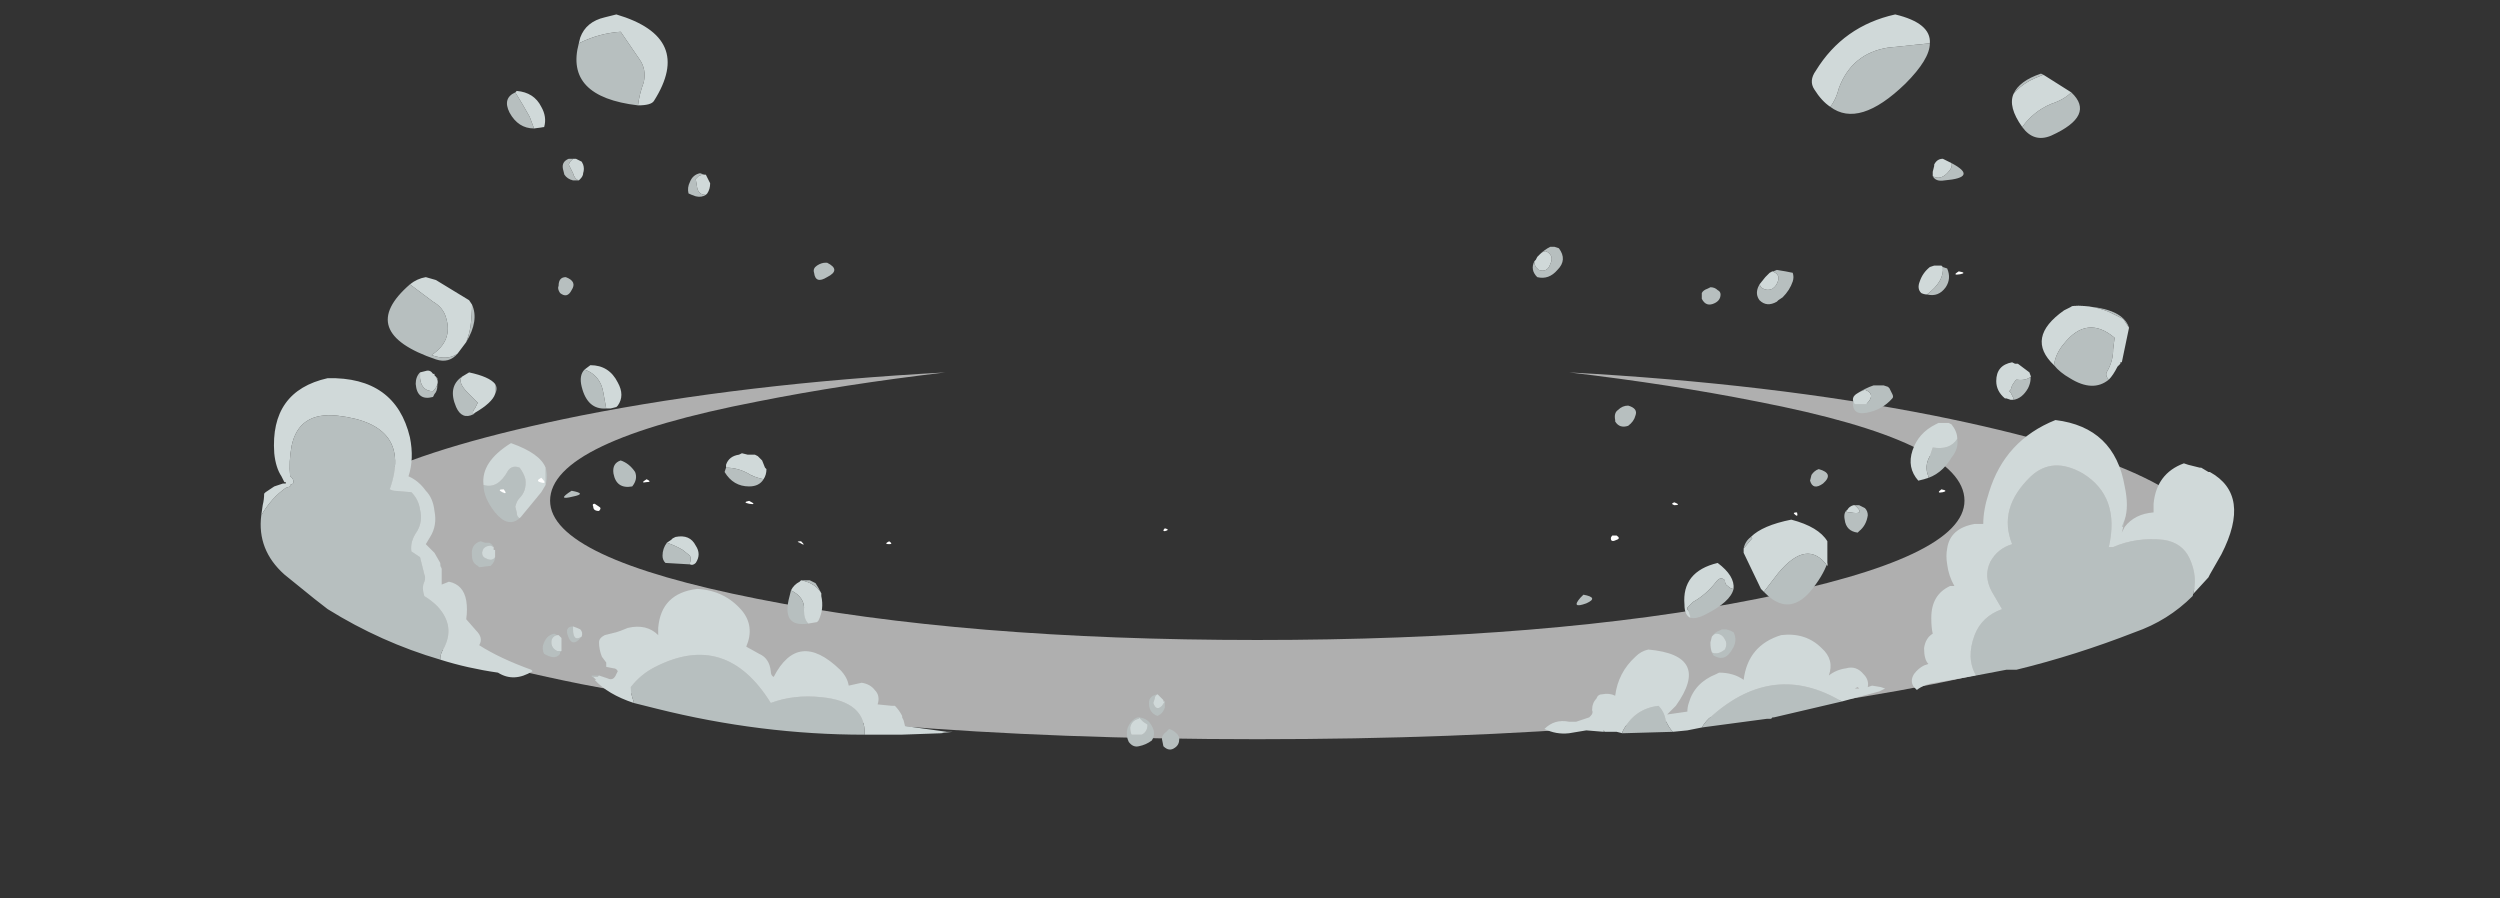 <?xml version="1.0" encoding="UTF-8" standalone="no"?>
<svg xmlns:ffdec="https://www.free-decompiler.com/flash" xmlns:xlink="http://www.w3.org/1999/xlink" ffdec:objectType="frame" height="217.75px" width="606.2px" xmlns="http://www.w3.org/2000/svg">
  <rect width="100%" height="100%" fill="#333333" stroke="none"/>
  <g transform="matrix(1.0, 0.0, 0.0, 1.0, 304.85, 131.95)">
    <use ffdec:characterId="924" height="18.3" transform="matrix(5.384, 0.0, 0.0, 4.86, -231.764, -41.646)" width="86.1" xlink:href="#shape0"/>
    <use ffdec:characterId="935" height="25.45" transform="matrix(7.0, 0.0, 0.0, 7.0, -241.5, -128.45)" width="68.35" xlink:href="#shape1"/>
  </g>
  <defs>
    <g id="shape0" transform="matrix(1.0, 0.0, 0.0, 1.0, 43.05, 18.3)">
      <path d="M22.5 -16.85 Q18.65 -17.7 14.05 -18.3 23.15 -17.75 30.45 -16.15 43.05 -13.35 43.05 -9.45 43.05 -5.55 30.45 -2.75 17.85 0.0 0.0 0.0 -17.85 0.0 -30.45 -2.75 -43.05 -5.55 -43.05 -9.45 -43.05 -13.35 -30.45 -16.15 -23.15 -17.75 -14.05 -18.3 -18.65 -17.7 -22.5 -16.85 -31.85 -14.85 -31.85 -11.9 -31.85 -9.05 -22.5 -7.0 -13.2 -4.95 0.0 -4.95 13.2 -4.95 22.5 -7.0 31.85 -9.05 31.85 -11.9 31.85 -14.85 22.5 -16.85" fill="#afafaf" fill-rule="evenodd" stroke="none"/>
    </g>
    <g id="shape1" transform="matrix(1.0, 0.0, 0.0, 1.0, 34.5, 18.35)">
      <path d="M23.3 -17.35 Q23.3 -16.8 22.45 -15.95 20.85 -14.4 19.85 -15.15 20.05 -15.4 20.15 -15.8 20.6 -17.0 21.85 -17.2 L23.3 -17.35 M9.8 -10.05 Q9.95 -10.2 10.15 -10.3 L10.3 -10.3 10.45 -10.25 Q10.75 -9.85 10.4 -9.5 10.1 -9.15 9.7 -9.25 9.45 -9.5 9.6 -9.8 L9.6 -9.75 Q9.6 -9.7 9.65 -9.6 L9.75 -9.5 Q10.05 -9.4 10.15 -9.7 10.3 -10.0 10.0 -10.15 9.9 -10.15 9.8 -10.05 M17.4 -9.0 L17.45 -8.9 Q17.65 -8.75 17.85 -8.85 18.0 -8.95 18.05 -9.15 18.1 -9.35 17.85 -9.45 L17.75 -9.4 18.0 -9.5 18.3 -9.45 18.55 -9.4 Q18.6 -9.25 18.55 -9.1 18.45 -8.8 18.2 -8.55 L18.05 -8.45 18.0 -8.4 Q17.65 -8.2 17.4 -8.45 17.25 -8.65 17.35 -8.9 L17.4 -9.0 M23.75 -9.6 L23.9 -9.55 Q24.05 -9.2 23.85 -8.9 23.6 -8.55 23.2 -8.65 23.8 -9.1 23.75 -9.6 M15.4 -8.7 Q15.45 -8.8 15.6 -8.85 L15.7 -8.9 Q15.85 -8.9 15.95 -8.8 16.05 -8.75 16.05 -8.65 16.05 -8.45 15.85 -8.35 15.55 -8.2 15.4 -8.5 15.4 -8.6 15.4 -8.7 M17.1 -0.25 L17.15 -0.2 17.1 -0.15 16.85 0.15 Q16.9 -0.1 17.1 -0.25 M17.45 1.55 L17.55 1.65 18.05 1.0 Q19.05 -0.2 19.75 0.75 L19.75 0.65 Q19.6 1.1 19.15 1.65 18.4 2.5 17.6 1.7 L17.45 1.55 M12.4 -4.25 L12.4 -4.3 Q12.35 -4.55 12.5 -4.65 12.65 -4.8 12.85 -4.8 13.2 -4.7 13.1 -4.45 13.05 -4.25 12.85 -4.1 12.55 -4.0 12.4 -4.25 M21.85 -5.45 L21.9 -5.4 22.0 -5.2 Q22.05 -5.1 22.0 -5.05 21.65 -4.65 21.1 -4.55 20.55 -4.45 20.65 -5.05 L20.65 -5.1 20.75 -5.2 Q21.05 -5.4 21.35 -5.5 L21.7 -5.5 21.85 -5.45 M20.7 -4.85 L21.1 -4.85 Q21.45 -5.2 21.05 -5.35 20.9 -5.3 20.75 -5.2 20.55 -5.05 20.7 -4.85 M19.6 -2.1 Q19.25 -1.85 19.15 -2.2 L19.2 -2.4 Q19.3 -2.55 19.45 -2.6 20.0 -2.45 19.6 -2.1 M23.1 -2.25 L23.25 -2.3 23.25 -2.35 Q23.1 -2.7 23.3 -3.05 L23.4 -3.35 Q24.0 -3.25 24.25 -3.65 24.3 -3.3 24.05 -3.0 23.7 -2.4 23.1 -2.25 M20.7 -1.35 L20.85 -1.35 Q20.95 -1.3 21.05 -1.25 21.15 -1.15 21.15 -1.0 21.1 -0.65 20.85 -0.45 L20.8 -0.4 Q20.4 -0.45 20.35 -0.85 20.3 -1.1 20.45 -1.2 20.35 -1.1 20.55 -1.1 21.1 -1.0 20.7 -1.35 M26.2 -15.6 Q26.4 -16.05 27.15 -16.3 L27.25 -16.25 27.2 -16.25 Q26.95 -16.15 26.75 -16.05 26.4 -15.85 26.2 -15.6 M28.2 -15.65 Q29.05 -14.85 27.5 -14.15 26.9 -13.9 26.5 -14.45 26.9 -15.0 27.5 -15.25 27.95 -15.4 28.2 -15.65 M30.2 -7.5 L30.0 -7.8 29.7 -7.95 Q29.05 -8.3 28.25 -8.25 L28.15 -8.2 28.3 -8.25 Q29.95 -8.25 30.2 -7.5 M27.6 -6.2 Q27.65 -6.6 27.95 -6.95 28.75 -7.95 29.7 -7.15 L29.65 -6.75 Q29.65 -6.35 29.45 -6.0 29.35 -5.85 29.5 -5.7 28.95 -5.25 28.15 -5.75 27.8 -5.95 27.6 -6.2 M24.05 -13.2 Q25.0 -12.7 23.8 -12.6 23.5 -12.55 23.4 -12.75 23.65 -12.6 23.9 -12.85 24.1 -13.05 24.05 -13.2 M26.75 -5.95 Q26.85 -5.7 26.7 -5.4 26.5 -5.05 26.2 -5.0 L26.2 -5.05 Q26.15 -5.15 26.1 -5.25 L26.05 -5.3 26.1 -5.35 26.15 -5.5 26.25 -5.65 26.3 -5.7 Q26.6 -5.65 26.8 -5.8 L26.75 -5.95 M30.05 -0.85 L30.0 -0.6 29.95 -0.6 30.05 -0.85 M32.4 1.8 Q31.55 2.65 30.4 3.05 28.35 3.85 26.3 4.35 L25.95 4.35 24.9 4.55 Q24.55 3.95 24.85 3.15 25.1 2.5 25.8 2.25 L25.45 1.65 Q25.15 1.1 25.4 0.6 25.65 0.15 26.15 0.0 25.65 -1.25 26.8 -2.35 27.55 -3.05 28.6 -2.45 29.9 -1.65 29.5 0.1 L29.65 0.1 Q30.45 -0.25 31.4 -0.15 32.05 -0.05 32.3 0.5 32.6 1.15 32.4 1.8 M20.25 5.45 L17.9 6.0 17.85 6.0 17.8 6.05 17.65 6.05 15.4 6.35 Q15.55 6.1 15.75 5.95 17.9 4.05 20.25 5.45 M14.4 6.5 L12.65 6.55 12.65 6.5 Q13.05 5.7 13.9 5.6 14.1 5.8 14.15 6.1 14.25 6.35 14.4 6.5 M12.05 6.5 L12.0 6.5 12.0 6.45 12.05 6.5 M15.0 2.55 L15.0 2.5 14.95 2.35 14.9 2.25 14.9 2.2 15.1 2.0 Q15.55 1.75 15.9 1.3 16.05 1.1 16.2 1.25 16.2 1.4 16.3 1.45 16.4 1.55 16.5 1.55 16.4 2.0 15.5 2.45 15.2 2.6 15.0 2.55 M15.75 3.75 Q15.95 3.85 16.2 3.65 16.3 3.45 16.2 3.3 16.1 3.1 15.9 3.1 15.85 3.1 15.8 3.15 L15.75 3.2 Q15.85 3.05 16.0 3.0 L16.1 2.95 16.25 2.95 16.4 3.0 16.5 3.05 Q16.65 3.35 16.45 3.65 16.2 4.1 15.8 3.85 L15.75 3.75 M11.3 1.75 Q11.85 1.85 11.4 2.05 10.85 2.25 11.2 1.85 L11.3 1.75 M-21.45 -15.2 Q-24.0 -15.5 -23.5 -17.35 -22.8 -17.7 -22.05 -17.75 L-21.4 -16.8 Q-21.15 -16.45 -21.25 -16.0 -21.4 -15.6 -21.45 -15.2 M-25.05 -14.4 Q-25.6 -14.4 -25.9 -14.95 -26.15 -15.45 -25.7 -15.65 -25.45 -15.25 -25.2 -14.8 L-25.05 -14.4 M-23.5 -12.6 L-23.7 -12.6 Q-23.9 -12.65 -24.0 -12.8 L-24.05 -13.0 Q-24.1 -13.25 -23.85 -13.35 L-23.7 -13.35 -23.8 -13.25 -23.85 -13.15 -23.7 -12.85 Q-23.65 -12.65 -23.5 -12.6 M-27.4 -7.0 Q-27.3 -7.25 -27.25 -7.55 -27.2 -7.95 -27.2 -8.3 -26.95 -7.75 -27.4 -7.0 M-29.35 -9.0 L-28.55 -8.4 Q-28.2 -8.2 -28.1 -7.85 -27.85 -7.05 -28.6 -6.55 -28.05 -6.35 -27.7 -6.6 -28.0 -6.25 -28.45 -6.4 -31.25 -7.35 -29.35 -9.0 M-23.95 -9.25 Q-23.55 -9.1 -23.75 -8.8 -23.9 -8.5 -24.15 -8.7 -24.25 -8.85 -24.2 -8.95 -24.2 -9.25 -23.95 -9.25 M-29.0 -5.95 L-29.0 -5.75 Q-28.95 -5.3 -28.55 -5.3 -28.35 -5.5 -28.4 -5.7 L-28.45 -5.8 -28.4 -5.75 -28.4 -5.5 Q-28.4 -5.3 -28.5 -5.2 L-28.55 -5.1 Q-29.1 -4.95 -29.15 -5.55 -29.15 -5.8 -29.0 -5.95 M-28.3 0.65 L-28.25 0.85 -28.3 0.75 -28.3 0.65 M-28.3 4.0 Q-30.35 3.4 -32.2 2.25 L-32.65 1.9 -33.7 1.05 Q-34.65 0.2 -34.5 -1.0 -34.15 -1.6 -33.65 -1.95 L-33.5 -2.0 -33.5 -2.05 -33.4 -2.1 Q-33.35 -2.25 -33.5 -2.35 L-33.5 -2.35 Q-33.55 -2.85 -33.45 -3.4 -33.2 -4.6 -31.85 -4.45 -29.25 -4.15 -30.05 -1.9 -29.95 -1.85 -29.9 -1.85 L-29.3 -1.8 Q-29.05 -1.55 -29.0 -1.2 -28.9 -0.8 -29.1 -0.45 -29.35 -0.1 -29.3 0.25 L-29.0 0.45 -28.85 1.05 Q-28.8 1.15 -28.85 1.3 -28.95 1.5 -28.85 1.8 -28.6 1.95 -28.4 2.15 -27.75 2.85 -28.2 3.65 -28.3 3.8 -28.3 4.0 M-22.55 -4.7 Q-23.2 -4.65 -23.4 -5.45 -23.5 -5.85 -23.3 -6.05 -22.75 -5.85 -22.65 -5.25 L-22.55 -4.7 M-26.4 -5.55 Q-26.3 -5.4 -26.4 -5.2 -26.4 -5.4 -26.4 -5.55 M-27.15 -4.5 Q-27.55 -4.3 -27.75 -4.75 -28.05 -5.45 -27.55 -5.8 -27.7 -5.6 -27.35 -5.25 L-27.0 -4.9 Q-27.05 -4.8 -27.1 -4.7 -27.2 -4.6 -27.15 -4.5 M-25.55 -0.9 Q-25.95 -0.55 -26.4 -1.1 -26.8 -1.6 -26.8 -2.05 -26.3 -1.9 -25.95 -2.55 -25.8 -2.75 -25.55 -2.65 -25.4 -2.45 -25.35 -2.25 -25.3 -1.85 -25.55 -1.6 -25.65 -1.5 -25.7 -1.3 L-25.65 -1.1 Q-25.65 -0.95 -25.55 -0.9 M-24.65 -2.65 Q-24.55 -2.35 -24.65 -2.05 L-24.65 -2.25 Q-24.65 -2.45 -24.65 -2.65 M-26.4 0.45 Q-26.4 0.6 -26.55 0.75 L-26.95 0.8 -27.0 0.75 Q-27.2 0.65 -27.2 0.4 -27.25 0.0 -26.9 -0.1 L-26.75 -0.05 -26.6 -0.05 Q-26.5 0.0 -26.45 0.1 L-26.55 0.05 Q-26.7 0.05 -26.8 0.15 -26.85 0.25 -26.85 0.3 -26.85 0.45 -26.7 0.5 -26.5 0.6 -26.4 0.45 M-23.7 -1.65 Q-24.3 -1.5 -23.75 -1.85 -23.2 -1.75 -23.7 -1.65 M-14.95 -9.75 L-14.9 -9.75 Q-14.4 -9.5 -14.9 -9.25 -15.3 -9.0 -15.35 -9.4 -15.4 -9.55 -15.25 -9.65 -15.1 -9.75 -14.95 -9.75 M-19.15 -12.8 Q-19.25 -12.8 -19.35 -12.75 L-19.45 -12.65 -19.4 -12.35 Q-19.35 -12.1 -19.1 -12.1 -19.25 -12.0 -19.45 -12.05 -19.6 -12.1 -19.7 -12.15 -19.75 -12.35 -19.65 -12.55 -19.55 -12.8 -19.3 -12.85 L-19.15 -12.8 M-20.45 -0.05 Q-20.15 0.05 -19.9 0.2 L-19.65 0.4 Q-19.6 0.5 -19.65 0.65 L-19.65 0.7 -20.5 0.65 Q-20.6 0.55 -20.6 0.4 -20.6 0.15 -20.45 -0.05 M-21.65 -2.0 Q-22.2 -1.9 -22.3 -2.45 -22.35 -2.8 -22.05 -2.9 -21.75 -2.8 -21.55 -2.5 -21.45 -2.25 -21.65 -2.0 M-17.1 -2.25 Q-17.25 -2.0 -17.6 -2.0 -18.15 -2.0 -18.45 -2.5 L-18.4 -2.65 Q-17.95 -2.65 -17.55 -2.4 -17.35 -2.3 -17.1 -2.25 M-3.2 5.45 Q-3.2 5.55 -3.2 5.65 -3.25 5.85 -3.45 5.95 -3.75 5.85 -3.75 5.5 -3.75 5.25 -3.45 5.2 -3.55 5.25 -3.55 5.35 L-3.6 5.5 Q-3.5 5.8 -3.3 5.6 L-3.2 5.45 M-4.4 6.35 Q-4.4 6.5 -4.35 6.6 L-4.0 6.6 Q-3.8 6.5 -3.8 6.25 L-3.95 6.15 -4.1 6.0 -4.1 6.05 Q-4.35 6.1 -4.4 6.35 M-4.5 6.4 Q-4.4 6.1 -4.15 6.0 -3.8 6.0 -3.65 6.3 -3.5 6.55 -3.65 6.8 -3.85 6.95 -4.1 7.0 -4.3 7.05 -4.45 6.85 -4.55 6.65 -4.5 6.4 M-3.15 6.5 L-3.05 6.4 Q-2.9 6.45 -2.8 6.55 -2.7 6.65 -2.7 6.75 -2.7 6.95 -2.85 7.05 -3.05 7.2 -3.25 7.0 L-3.3 6.75 Q-3.3 6.6 -3.15 6.5 M-10.75 6.5 L-10.55 6.5 -10.95 6.55 -10.75 6.5 M-13.6 6.6 Q-17.2 6.6 -20.8 5.7 L-21.6 5.5 -21.6 5.45 Q-21.7 5.2 -21.7 4.95 -21.35 4.5 -20.85 4.25 -18.4 3.0 -16.85 5.5 -16.05 5.2 -15.1 5.3 -13.55 5.45 -13.6 6.6 M-22.95 4.65 Q-23.0 4.6 -23.05 4.6 L-23.05 4.55 Q-22.95 4.55 -22.8 4.55 L-22.85 4.6 -23.0 4.6 -22.95 4.65 M-12.3 6.0 L-12.25 6.1 -12.3 6.0 M-15.1 1.7 Q-15.3 1.35 -15.8 1.25 L-15.5 1.25 -15.3 1.35 Q-15.2 1.5 -15.1 1.7 M-16.15 1.6 Q-15.65 1.85 -15.7 2.3 -15.7 2.6 -15.55 2.75 -16.5 2.9 -16.2 1.8 L-16.15 1.6 M-24.1 3.7 L-24.15 3.75 -24.15 3.8 Q-24.3 4.0 -24.6 3.85 L-24.7 3.8 Q-24.8 3.6 -24.7 3.4 -24.6 3.15 -24.35 3.1 L-24.25 3.15 -24.2 3.15 -24.25 3.15 Q-24.45 3.2 -24.45 3.4 -24.45 3.6 -24.25 3.7 L-24.1 3.7 M-23.4 3.2 Q-23.75 3.65 -23.9 3.1 -23.95 2.85 -23.7 2.85 L-23.7 2.95 Q-23.7 3.4 -23.4 3.2" fill="#b7bfbf" fill-rule="evenodd" stroke="none"/>
      <path d="M23.3 -17.35 L21.85 -17.2 Q20.6 -17.0 20.15 -15.8 20.05 -15.4 19.85 -15.15 19.55 -15.35 19.3 -15.75 19.1 -16.05 19.35 -16.4 20.3 -17.95 22.1 -18.35 23.35 -18.05 23.3 -17.35 M9.6 -9.8 L9.65 -9.85 9.7 -9.95 9.8 -10.05 Q9.9 -10.15 10.0 -10.15 10.3 -10.0 10.15 -9.7 10.05 -9.4 9.75 -9.5 L9.65 -9.6 Q9.6 -9.7 9.6 -9.75 L9.6 -9.8 M17.75 -9.4 L17.85 -9.45 Q18.1 -9.35 18.05 -9.15 18.0 -8.95 17.85 -8.85 17.65 -8.75 17.45 -8.9 L17.4 -9.0 17.6 -9.25 17.75 -9.4 M23.2 -8.65 Q23.1 -8.65 23.0 -8.7 22.85 -8.85 22.95 -9.1 23.05 -9.4 23.3 -9.6 L23.45 -9.65 23.7 -9.65 23.75 -9.6 Q23.8 -9.1 23.2 -8.65 M16.85 0.15 L17.1 -0.15 17.15 -0.2 17.1 -0.25 Q17.5 -0.65 18.5 -0.85 19.45 -0.6 19.75 -0.1 L19.75 0.65 19.75 0.75 Q19.05 -0.2 18.05 1.0 L17.55 1.65 17.45 1.55 16.85 0.3 Q16.85 0.2 16.85 0.15 M20.7 -4.85 Q20.55 -5.05 20.75 -5.2 20.9 -5.3 21.05 -5.35 21.45 -5.2 21.1 -4.85 L20.7 -4.85 M23.1 -2.25 L22.9 -2.2 Q22.5 -2.65 22.7 -3.25 22.9 -3.85 23.5 -4.15 L23.6 -4.2 23.95 -4.2 24.05 -4.15 Q24.25 -3.9 24.25 -3.65 24.0 -3.25 23.4 -3.35 L23.3 -3.05 Q23.1 -2.7 23.25 -2.35 L23.25 -2.3 23.1 -2.25 M20.45 -1.2 Q20.5 -1.3 20.65 -1.35 L20.7 -1.35 Q21.1 -1.0 20.55 -1.1 20.35 -1.1 20.45 -1.2 M26.2 -15.6 Q26.4 -15.85 26.75 -16.05 26.95 -16.15 27.2 -16.25 L27.25 -16.25 28.2 -15.65 Q27.95 -15.4 27.5 -15.25 26.9 -15.0 26.5 -14.45 26.0 -15.15 26.2 -15.6 M28.15 -8.2 L28.25 -8.25 Q29.05 -8.3 29.7 -7.95 L30.0 -7.8 30.2 -7.5 29.95 -6.3 29.9 -6.3 29.9 -6.25 29.8 -6.15 Q29.65 -5.85 29.5 -5.7 29.35 -5.85 29.45 -6.0 29.65 -6.35 29.65 -6.75 L29.7 -7.15 Q28.75 -7.95 27.95 -6.95 27.65 -6.6 27.6 -6.2 26.6 -7.15 27.95 -8.1 L28.15 -8.2 M23.4 -12.75 Q23.4 -12.8 23.4 -12.9 L23.45 -13.1 23.45 -13.15 Q23.55 -13.35 23.75 -13.35 L24.05 -13.2 Q24.1 -13.05 23.9 -12.85 23.65 -12.6 23.4 -12.75 M26.2 -5.0 L26.1 -5.0 25.95 -5.05 25.9 -5.05 Q25.6 -5.3 25.6 -5.65 25.6 -6.2 26.15 -6.3 L26.25 -6.25 26.35 -6.25 26.75 -5.95 26.8 -5.8 Q26.6 -5.65 26.3 -5.7 L26.25 -5.65 26.15 -5.5 26.1 -5.35 26.05 -5.3 26.1 -5.25 Q26.15 -5.15 26.2 -5.05 L26.2 -5.0 M24.9 4.55 L24.35 4.65 23.5 4.8 Q23.1 4.85 22.85 5.05 L22.75 4.95 Q22.6 4.75 22.75 4.5 22.9 4.3 23.1 4.2 L23.25 4.15 Q23.1 4.0 23.1 3.6 23.15 3.25 23.4 3.1 23.35 2.9 23.35 2.55 23.35 1.75 24.0 1.45 L24.15 1.45 Q23.95 1.1 23.9 0.7 23.85 0.4 23.9 0.15 24.0 -0.55 24.85 -0.7 L25.15 -0.7 Q25.15 -1.2 25.35 -1.8 25.9 -3.6 27.65 -4.3 29.7 -4.05 30.05 -2.0 30.2 -1.3 30.05 -0.85 L29.95 -0.6 30.0 -0.6 29.95 -0.4 30.05 -0.6 Q30.4 -1.05 31.05 -1.1 L31.05 -1.4 Q31.15 -2.45 32.1 -2.8 L32.25 -2.75 32.65 -2.65 32.7 -2.65 32.95 -2.5 33.0 -2.5 Q34.45 -1.7 33.4 0.35 L33.0 1.05 32.95 1.15 32.4 1.75 32.4 1.8 Q32.6 1.15 32.3 0.5 32.05 -0.05 31.4 -0.15 30.45 -0.25 29.65 0.1 L29.5 0.1 Q29.9 -1.65 28.6 -2.45 27.55 -3.05 26.8 -2.35 25.65 -1.25 26.15 0.0 25.65 0.15 25.4 0.6 25.15 1.1 25.45 1.65 L25.8 2.25 Q25.1 2.5 24.85 3.15 24.55 3.95 24.9 4.55 M12.0 6.5 L11.4 6.45 10.8 6.55 Q10.35 6.6 9.95 6.4 10.3 6.05 10.8 6.15 L11.05 6.15 11.5 6.0 11.55 5.95 Q11.65 5.85 11.6 5.75 11.6 5.5 11.75 5.35 11.8 5.2 11.95 5.2 12.2 5.15 12.4 5.25 12.5 4.45 13.1 3.9 13.3 3.7 13.55 3.65 15.75 3.85 14.5 5.6 L14.2 5.9 14.9 5.8 Q14.9 5.65 14.95 5.5 15.15 4.8 15.9 4.5 L16.0 4.45 Q16.5 4.45 16.85 4.7 17.0 3.5 18.15 3.15 19.0 3.05 19.55 3.6 20.0 4.0 19.8 4.55 20.05 4.35 20.4 4.3 20.75 4.2 21.0 4.5 21.2 4.7 21.15 4.95 L21.3 4.9 21.6 4.95 21.75 5.0 21.55 5.1 20.25 5.45 Q17.9 4.05 15.75 5.95 15.55 6.1 15.4 6.35 L14.9 6.45 14.4 6.5 Q14.25 6.35 14.15 6.1 14.1 5.8 13.9 5.6 13.05 5.7 12.65 6.5 L12.65 6.55 12.45 6.5 12.05 6.5 12.0 6.45 12.0 6.5 M20.8 4.95 L20.7 5.0 20.85 5.0 20.8 4.95 M16.5 1.55 Q16.4 1.55 16.3 1.45 16.2 1.4 16.2 1.25 16.05 1.1 15.9 1.3 15.55 1.75 15.1 2.0 L14.9 2.2 14.9 2.25 14.95 2.35 15.0 2.5 15.0 2.55 Q14.8 2.45 14.8 2.1 14.7 0.95 15.95 0.65 16.55 1.1 16.5 1.55 M15.75 3.2 L15.8 3.15 Q15.85 3.1 15.9 3.1 16.1 3.1 16.2 3.3 16.3 3.45 16.2 3.65 15.95 3.85 15.75 3.75 15.7 3.6 15.7 3.45 L15.7 3.4 15.75 3.2 M-23.5 -17.35 L-23.45 -17.55 Q-23.25 -18.1 -22.6 -18.25 L-22.2 -18.35 Q-19.5 -17.55 -20.9 -15.35 -21.0 -15.2 -21.45 -15.2 -21.4 -15.6 -21.25 -16.0 -21.15 -16.45 -21.4 -16.8 L-22.05 -17.75 Q-22.8 -17.7 -23.5 -17.35 M-25.7 -15.65 L-25.65 -15.7 Q-25.05 -15.65 -24.8 -15.15 -24.6 -14.8 -24.7 -14.45 L-25.05 -14.4 -25.2 -14.8 Q-25.45 -15.25 -25.7 -15.65 M-23.5 -12.6 Q-23.65 -12.65 -23.7 -12.85 L-23.85 -13.15 -23.8 -13.25 -23.7 -13.35 -23.6 -13.35 -23.4 -13.25 -23.35 -13.15 Q-23.3 -13.0 -23.35 -12.85 -23.35 -12.75 -23.45 -12.65 L-23.5 -12.6 M-27.2 -8.3 Q-27.2 -7.95 -27.25 -7.55 -27.3 -7.25 -27.4 -7.0 L-27.7 -6.6 Q-28.05 -6.35 -28.6 -6.55 -27.85 -7.05 -28.1 -7.85 -28.2 -8.2 -28.55 -8.4 L-29.35 -9.0 Q-29.1 -9.2 -28.8 -9.25 L-28.45 -9.15 -27.3 -8.45 -27.2 -8.3 M-28.45 -5.8 L-28.4 -5.7 Q-28.35 -5.5 -28.55 -5.3 -28.95 -5.3 -29.0 -5.75 L-29.0 -5.95 -28.8 -6.0 Q-28.65 -6.05 -28.55 -5.9 L-28.5 -5.9 -28.5 -5.85 -28.45 -5.8 M-34.5 -1.0 L-34.45 -1.35 Q-34.4 -1.55 -34.4 -1.75 L-34.35 -1.8 -34.05 -2.0 -33.75 -2.1 -33.65 -2.1 -33.65 -2.15 -33.7 -2.15 -33.8 -2.35 Q-34.0 -2.65 -34.05 -3.15 -34.2 -5.3 -32.2 -5.75 -29.85 -5.8 -29.35 -3.7 -29.2 -2.95 -29.4 -2.35 -29.05 -2.2 -28.8 -1.85 -28.55 -1.6 -28.5 -1.15 -28.4 -0.65 -28.65 -0.25 L-28.8 0.0 -28.5 0.3 -28.3 0.65 -28.3 0.75 -28.25 0.85 -28.25 1.4 -28.0 1.3 Q-27.5 1.4 -27.4 1.95 -27.35 2.25 -27.4 2.6 L-27.05 3.0 Q-26.8 3.25 -26.95 3.5 -26.25 3.95 -25.15 4.35 L-25.1 4.4 Q-25.75 4.8 -26.3 4.45 -27.35 4.3 -28.3 4.0 -28.3 3.8 -28.2 3.65 -27.75 2.85 -28.4 2.15 -28.6 1.95 -28.85 1.8 -28.95 1.5 -28.85 1.3 -28.8 1.15 -28.85 1.05 L-29.0 0.45 -29.3 0.25 Q-29.35 -0.1 -29.1 -0.45 -28.9 -0.8 -29.0 -1.2 -29.05 -1.55 -29.3 -1.8 L-29.9 -1.85 Q-29.95 -1.85 -30.05 -1.9 -29.25 -4.15 -31.85 -4.45 -33.2 -4.6 -33.45 -3.4 -33.55 -2.85 -33.5 -2.35 L-33.5 -2.35 Q-33.35 -2.25 -33.4 -2.1 L-33.5 -2.05 -33.5 -2.0 -33.65 -1.95 Q-34.15 -1.6 -34.5 -1.0 M-23.3 -6.05 L-23.1 -6.2 Q-22.45 -6.2 -22.15 -5.6 -21.9 -5.15 -22.15 -4.8 L-22.2 -4.75 -22.4 -4.7 -22.55 -4.7 -22.65 -5.25 Q-22.75 -5.85 -23.3 -6.05 M-27.55 -5.8 L-27.3 -5.95 Q-26.6 -5.8 -26.4 -5.55 -26.4 -5.4 -26.4 -5.2 -26.5 -4.9 -27.1 -4.55 L-27.15 -4.5 Q-27.2 -4.6 -27.1 -4.7 -27.05 -4.8 -27.0 -4.9 L-27.35 -5.25 Q-27.7 -5.6 -27.55 -5.8 M-26.8 -2.05 Q-26.9 -2.85 -25.85 -3.5 -24.85 -3.15 -24.65 -2.65 -24.65 -2.45 -24.65 -2.25 L-24.65 -2.05 -24.8 -1.8 -25.5 -0.95 -25.55 -0.9 Q-25.65 -0.95 -25.65 -1.1 L-25.7 -1.3 Q-25.65 -1.5 -25.55 -1.6 -25.3 -1.85 -25.35 -2.25 -25.4 -2.45 -25.55 -2.65 -25.8 -2.75 -25.95 -2.55 -26.3 -1.9 -26.8 -2.05 M-26.45 0.1 L-26.45 0.2 -26.4 0.2 -26.4 0.45 Q-26.5 0.6 -26.7 0.5 -26.85 0.45 -26.85 0.3 -26.85 0.25 -26.8 0.15 -26.7 0.05 -26.55 0.05 L-26.45 0.1 M-19.15 -12.8 L-19.1 -12.8 -18.95 -12.5 Q-18.95 -12.3 -19.05 -12.15 L-19.1 -12.1 Q-19.35 -12.1 -19.4 -12.35 L-19.45 -12.65 -19.35 -12.75 Q-19.25 -12.8 -19.15 -12.8 M-20.45 -0.05 L-20.3 -0.15 -20.25 -0.2 -20.15 -0.25 Q-19.65 -0.35 -19.45 0.05 -19.25 0.35 -19.45 0.65 -19.55 0.75 -19.65 0.7 L-19.65 0.65 Q-19.6 0.5 -19.65 0.4 L-19.9 0.2 Q-20.15 0.05 -20.45 -0.05 M-17.1 -2.25 Q-17.35 -2.3 -17.55 -2.4 -17.95 -2.65 -18.4 -2.65 L-18.4 -2.75 Q-18.3 -3.05 -17.95 -3.1 L-17.85 -3.15 -17.65 -3.1 -17.4 -3.1 -17.3 -3.05 -17.15 -2.9 -17.05 -2.65 -17.0 -2.6 Q-17.0 -2.4 -17.1 -2.25 M-3.45 5.2 Q-3.4 5.25 -3.35 5.3 L-3.25 5.4 -3.25 5.45 -3.2 5.45 -3.3 5.6 Q-3.5 5.8 -3.6 5.5 L-3.55 5.35 Q-3.55 5.25 -3.45 5.2 M-4.4 6.35 Q-4.35 6.1 -4.1 6.05 L-4.1 6.0 -3.95 6.15 -3.8 6.25 Q-3.8 6.5 -4.0 6.6 L-4.35 6.6 Q-4.4 6.5 -4.4 6.35 M-10.95 6.55 L-12.35 6.6 -13.6 6.6 Q-13.55 5.45 -15.1 5.3 -16.05 5.2 -16.85 5.5 -18.4 3.0 -20.85 4.25 -21.35 4.5 -21.7 4.95 -21.7 5.2 -21.6 5.45 L-21.6 5.5 Q-22.5 5.2 -22.95 4.7 L-22.9 4.7 -22.95 4.65 -23.0 4.6 -22.85 4.6 -22.8 4.55 Q-22.65 4.6 -22.5 4.65 -22.3 4.75 -22.2 4.5 L-22.15 4.4 Q-22.2 4.3 -22.3 4.3 L-22.55 4.25 -22.55 4.1 -22.7 3.9 Q-22.8 3.65 -22.8 3.4 -22.8 3.25 -22.6 3.15 L-22.2 3.05 -22.05 3.0 -21.8 2.9 Q-21.15 2.75 -20.75 3.15 L-20.75 2.9 Q-20.65 1.7 -19.4 1.55 -18.45 1.6 -17.85 2.3 -17.4 2.85 -17.7 3.55 L-17.25 3.8 Q-16.9 3.95 -16.85 4.4 -16.85 4.55 -16.75 4.6 -15.9 2.95 -14.45 4.35 -14.2 4.6 -14.15 4.9 L-13.7 4.8 Q-13.4 4.85 -13.25 5.05 -13.05 5.25 -13.15 5.55 L-12.65 5.6 -12.55 5.6 Q-12.4 5.75 -12.3 5.95 L-12.3 6.0 -12.25 6.1 -12.2 6.3 -10.75 6.5 -10.95 6.55 M-15.8 1.25 Q-15.3 1.35 -15.1 1.7 L-15.1 1.8 Q-15.0 2.25 -15.2 2.65 L-15.25 2.7 -15.55 2.75 Q-15.7 2.6 -15.7 2.3 -15.65 1.85 -16.15 1.6 -16.05 1.4 -15.85 1.3 L-15.8 1.25 M-24.1 3.7 L-24.25 3.7 Q-24.45 3.6 -24.45 3.4 -24.45 3.2 -24.25 3.15 L-24.2 3.15 -24.1 3.25 -24.1 3.7 M-23.7 2.85 Q-23.55 2.9 -23.45 2.95 -23.35 3.05 -23.4 3.2 -23.7 3.4 -23.7 2.95 L-23.7 2.85" fill="#d0d9d9" fill-rule="evenodd" stroke="none"/>
      <path d="M14.45 -1.35 Q14.3 -1.4 14.45 -1.45 14.7 -1.35 14.45 -1.35 M12.45 -0.15 Q12.25 -0.05 12.25 -0.2 12.25 -0.25 12.3 -0.3 L12.45 -0.3 Q12.6 -0.2 12.45 -0.15 M18.6 -1.05 Q18.55 -1.1 18.7 -1.1 18.75 -0.9 18.6 -1.05 M24.35 -9.35 Q24.05 -9.3 24.3 -9.45 24.6 -9.4 24.35 -9.35 M23.75 -1.8 Q23.5 -1.75 23.7 -1.9 23.95 -1.85 23.75 -1.8 M-26.15 -1.8 Q-26.35 -1.9 -26.1 -1.9 -25.95 -1.7 -26.15 -1.8 M-24.85 -2.15 Q-25.0 -2.2 -24.8 -2.3 -24.55 -2.05 -24.85 -2.15 M-23.0 -1.3 Q-23.05 -1.4 -22.95 -1.4 L-22.8 -1.3 Q-22.7 -1.25 -22.8 -1.15 -23.0 -1.15 -23.0 -1.3 M-21.15 -2.15 Q-21.4 -2.1 -21.15 -2.25 -20.95 -2.15 -21.15 -2.15 M-17.6 -1.4 Q-17.85 -1.45 -17.6 -1.5 -17.3 -1.35 -17.6 -1.4 M-15.8 -0.1 Q-15.6 0.1 -15.85 -0.05 -16.0 -0.1 -15.8 -0.1 M-3.2 -0.45 Q-3.3 -0.45 -3.2 -0.55 -3.0 -0.5 -3.2 -0.45 M-12.75 0.0 Q-12.95 0.0 -12.75 -0.1 -12.6 0.0 -12.75 0.0" fill="#ffffff" fill-rule="evenodd" stroke="none"/>
    </g>
  </defs>
</svg>
